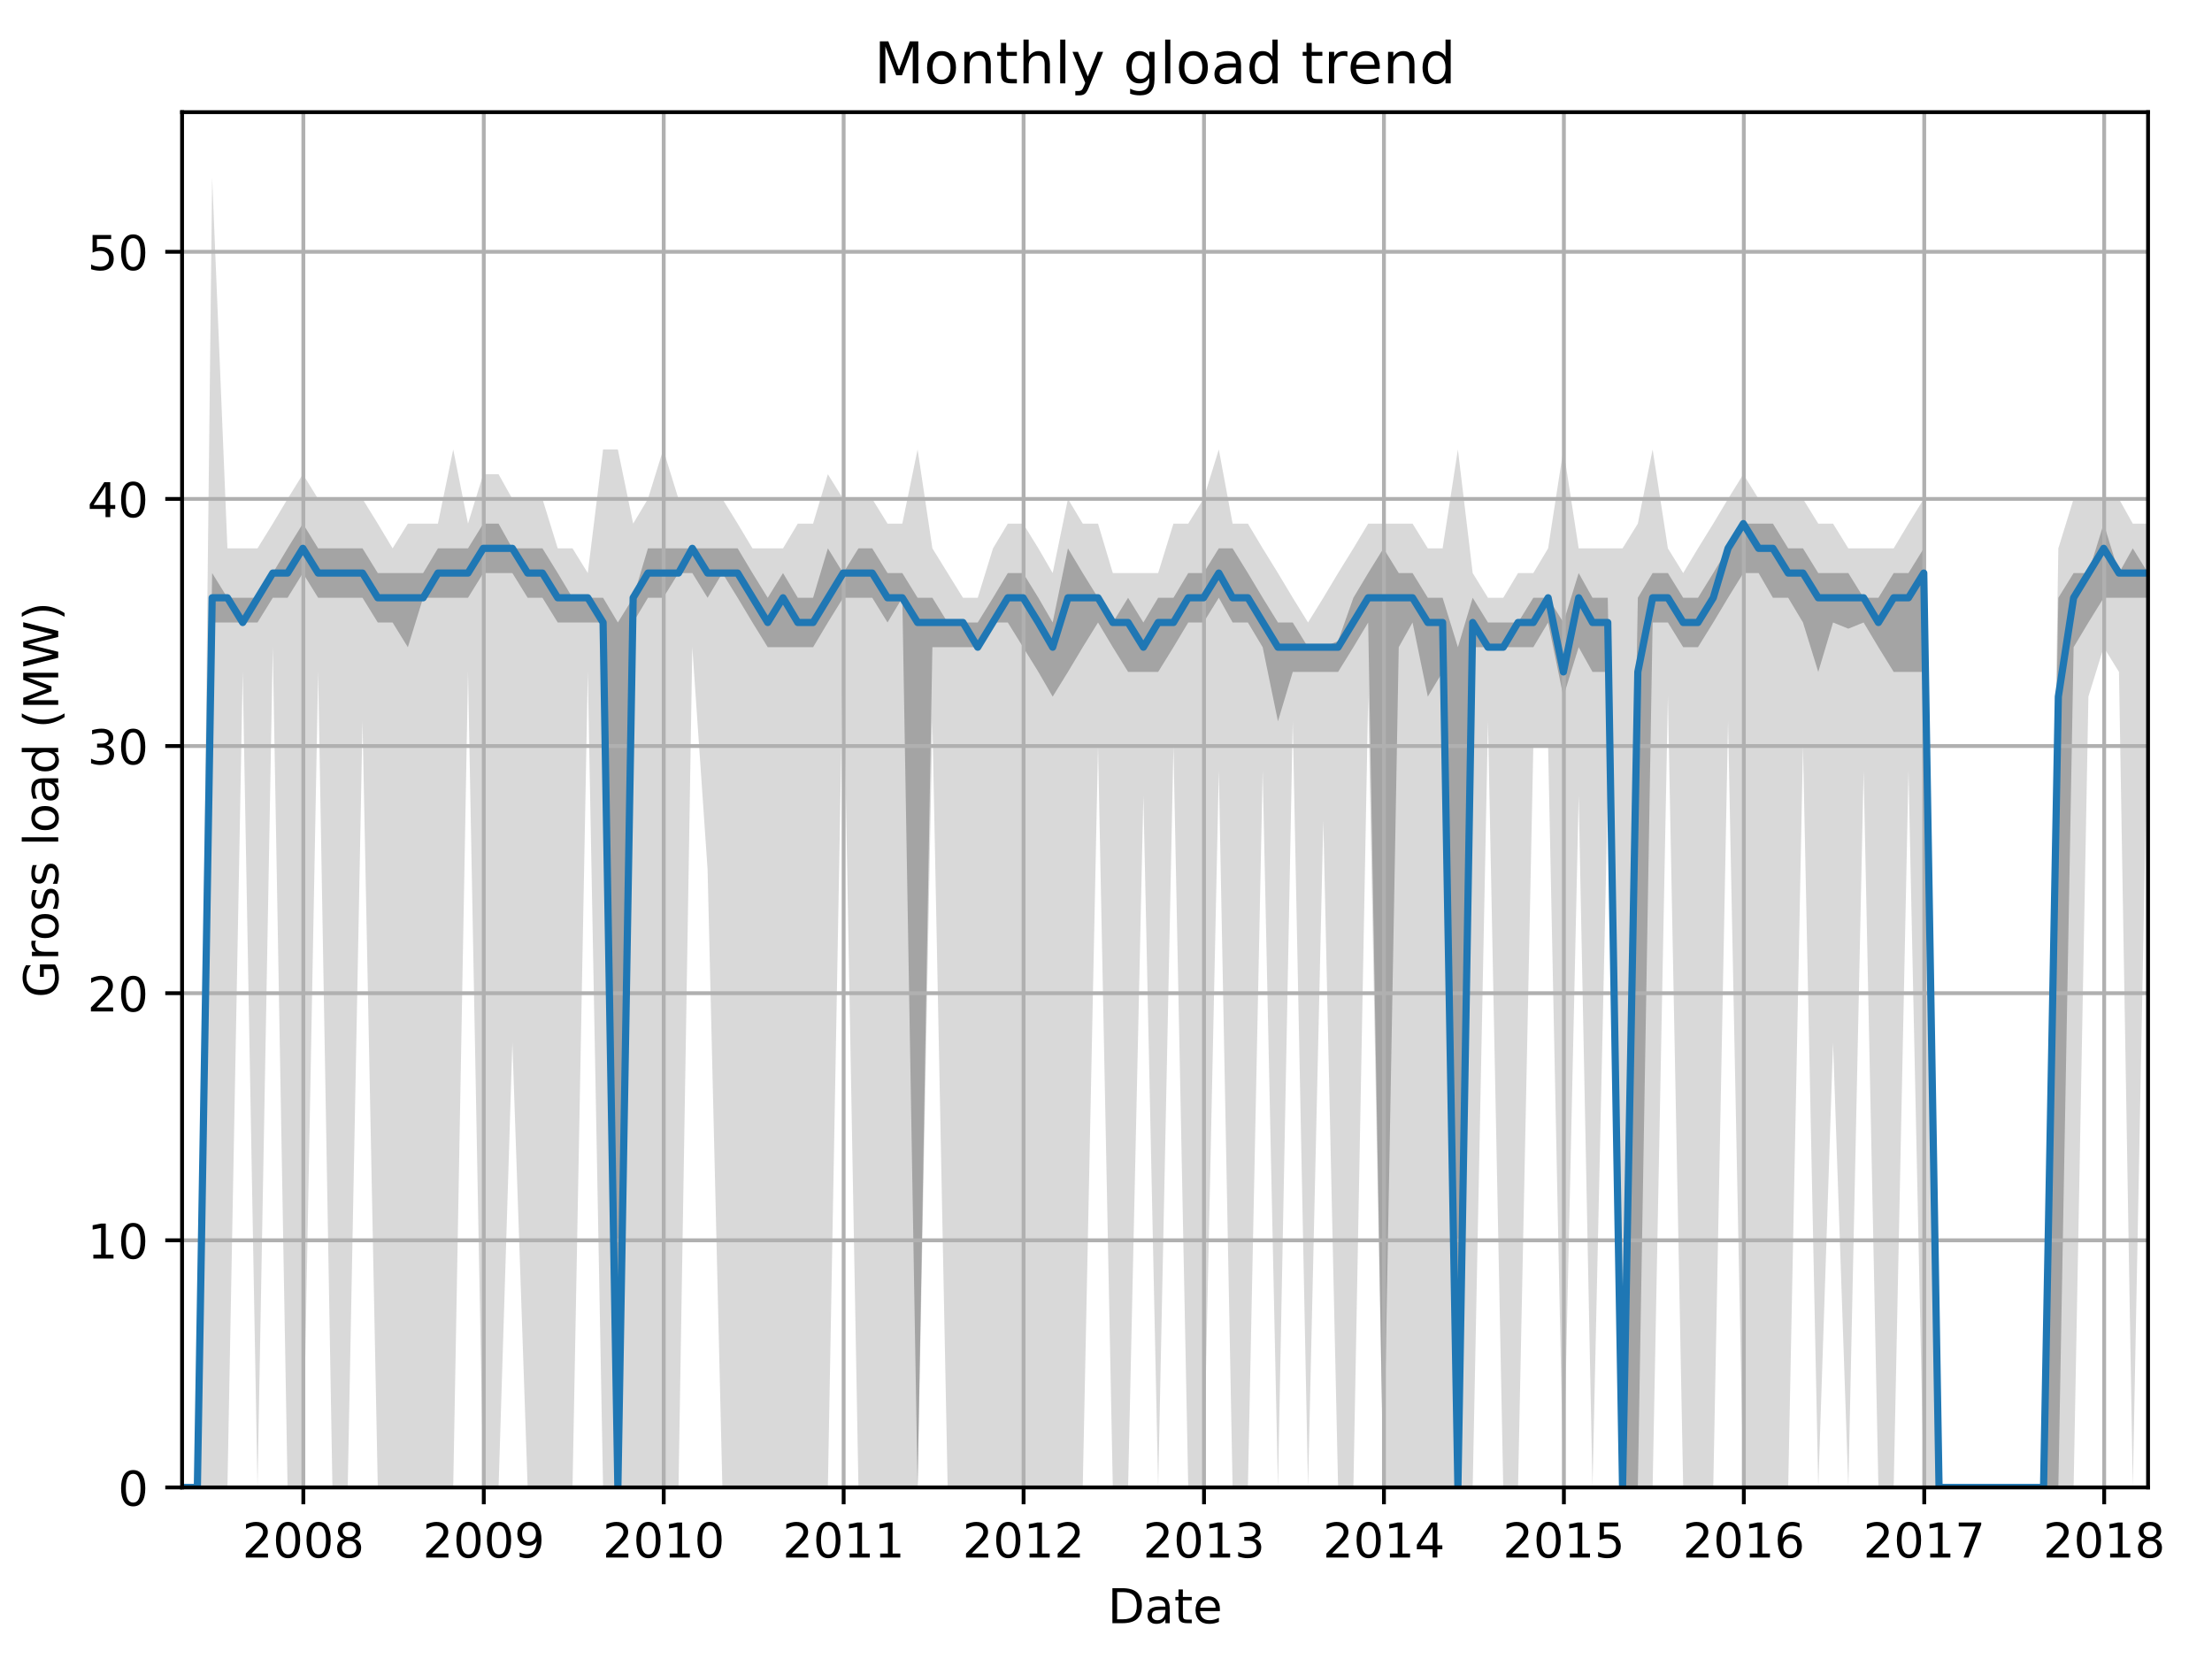 <?xml version="1.0" encoding="utf-8" standalone="no"?>
<!DOCTYPE svg PUBLIC "-//W3C//DTD SVG 1.1//EN"
  "http://www.w3.org/Graphics/SVG/1.1/DTD/svg11.dtd">
<!-- Created with matplotlib (http://matplotlib.org/) -->
<svg height="345.6pt" version="1.1" viewBox="0 0 460.8 345.6" width="460.8pt" xmlns="http://www.w3.org/2000/svg" xmlns:xlink="http://www.w3.org/1999/xlink">
 <defs>
  <style type="text/css">
*{stroke-linecap:butt;stroke-linejoin:round;}
  </style>
 </defs>
 <g id="figure_1">
  <g id="patch_1">
   <path d="M 0 345.6 
L 460.8 345.6 
L 460.8 0 
L 0 0 
z
" style="fill:none;"/>
  </g>
  <g id="axes_1">
   <g id="patch_2">
    <path d="M 37.93 309.863 
L 447.48 309.863 
L 447.48 23.365 
L 37.93 23.365 
z
" style="fill:none;"/>
   </g>
   <g id="PolyCollection_1">
    <path clip-path="url(#pb283e65c78)" d="M 37.93 309.863 
L 37.93 309.863 
L 41.114 309.863 
L 44.195 309.863 
L 47.378 309.863 
L 50.562 139.972 
L 53.643 309.863 
L 56.826 134.824 
L 59.907 309.863 
L 63.091 309.863 
L 66.274 139.972 
L 69.252 309.863 
L 72.436 309.863 
L 75.517 150.269 
L 78.7 309.863 
L 81.781 309.863 
L 84.965 309.863 
L 88.148 309.863 
L 91.229 309.863 
L 94.413 309.863 
L 97.494 139.972 
L 100.677 309.863 
L 103.861 309.863 
L 106.736 217.196 
L 109.92 309.863 
L 113.001 309.863 
L 116.184 309.863 
L 119.265 309.863 
L 122.449 139.972 
L 125.632 309.863 
L 128.713 309.863 
L 131.897 309.863 
L 134.978 309.863 
L 138.161 309.863 
L 141.345 309.863 
L 144.22 134.824 
L 147.404 181.158 
L 150.485 309.863 
L 153.668 309.863 
L 156.749 309.863 
L 159.933 309.863 
L 163.116 309.863 
L 166.197 309.863 
L 169.381 309.863 
L 172.461 309.863 
L 175.645 134.824 
L 178.829 309.863 
L 181.704 309.863 
L 184.888 309.863 
L 187.968 309.863 
L 191.152 309.863 
L 194.233 150.269 
L 197.416 309.863 
L 200.6 309.863 
L 203.681 309.863 
L 206.864 309.863 
L 209.945 309.863 
L 213.129 309.863 
L 216.312 309.863 
L 219.291 309.863 
L 222.474 309.863 
L 225.555 309.863 
L 228.739 155.417 
L 231.819 309.863 
L 235.003 309.863 
L 238.187 165.713 
L 241.267 309.863 
L 244.451 155.417 
L 247.532 309.863 
L 250.715 309.863 
L 253.899 160.565 
L 256.774 309.863 
L 259.958 309.863 
L 263.039 160.565 
L 266.222 309.863 
L 269.303 150.269 
L 272.487 309.863 
L 275.67 170.862 
L 278.751 309.863 
L 281.935 309.863 
L 285.016 145.12 
L 288.199 309.863 
L 291.383 309.863 
L 294.258 309.863 
L 297.442 309.863 
L 300.523 309.863 
L 303.706 309.863 
L 306.787 309.863 
L 309.971 150.269 
L 313.154 309.863 
L 316.235 309.863 
L 319.419 155.417 
L 322.5 155.417 
L 325.683 309.863 
L 328.867 165.713 
L 331.742 309.863 
L 334.926 165.713 
L 338.007 309.863 
L 341.19 309.863 
L 344.271 309.863 
L 347.455 145.12 
L 350.638 309.863 
L 353.719 309.863 
L 356.903 309.863 
L 359.983 150.269 
L 363.167 309.863 
L 366.351 309.863 
L 369.329 309.863 
L 372.512 309.863 
L 375.593 155.417 
L 378.777 309.863 
L 381.858 217.196 
L 385.041 309.863 
L 388.225 160.565 
L 391.306 309.863 
L 394.489 309.863 
L 397.57 160.565 
L 400.754 309.863 
L 403.937 309.863 
L 406.813 309.863 
L 409.996 309.863 
L 413.077 309.863 
L 416.261 309.863 
L 419.341 309.863 
L 422.525 309.863 
L 425.709 309.863 
L 428.789 309.863 
L 431.973 309.863 
L 435.054 145.12 
L 438.237 134.824 
L 441.421 139.972 
L 444.296 309.863 
L 447.48 145.12 
L 447.48 109.083 
L 447.48 109.083 
L 444.296 109.083 
L 441.421 103.935 
L 438.237 103.935 
L 435.054 103.935 
L 431.973 103.935 
L 428.789 114.231 
L 425.709 309.863 
L 422.525 309.863 
L 419.341 309.863 
L 416.261 309.863 
L 413.077 309.863 
L 409.996 309.863 
L 406.813 309.863 
L 403.937 309.863 
L 400.754 103.935 
L 397.57 109.083 
L 394.489 114.231 
L 391.306 114.231 
L 388.225 114.231 
L 385.041 114.231 
L 381.858 109.083 
L 378.777 109.083 
L 375.593 103.935 
L 372.512 103.935 
L 369.329 103.935 
L 366.351 103.935 
L 363.167 98.786 
L 359.983 103.935 
L 356.903 109.083 
L 353.719 114.231 
L 350.638 119.379 
L 347.455 114.231 
L 344.271 93.638 
L 341.19 109.083 
L 338.007 114.231 
L 334.926 114.231 
L 331.742 114.231 
L 328.867 114.231 
L 325.683 93.638 
L 322.5 114.231 
L 319.419 119.379 
L 316.235 119.379 
L 313.154 124.528 
L 309.971 124.528 
L 306.787 119.379 
L 303.706 93.638 
L 300.523 114.231 
L 297.442 114.231 
L 294.258 109.083 
L 291.383 109.083 
L 288.199 109.083 
L 285.016 109.083 
L 281.935 114.231 
L 278.751 119.379 
L 275.67 124.528 
L 272.487 129.676 
L 269.303 124.528 
L 266.222 119.379 
L 263.039 114.231 
L 259.958 109.083 
L 256.774 109.083 
L 253.899 93.638 
L 250.715 103.935 
L 247.532 109.083 
L 244.451 109.083 
L 241.267 119.379 
L 238.187 119.379 
L 235.003 119.379 
L 231.819 119.379 
L 228.739 109.083 
L 225.555 109.083 
L 222.474 103.935 
L 219.291 119.379 
L 216.312 114.231 
L 213.129 109.083 
L 209.945 109.083 
L 206.864 114.231 
L 203.681 124.528 
L 200.6 124.528 
L 197.416 119.379 
L 194.233 114.231 
L 191.152 93.638 
L 187.968 109.083 
L 184.888 109.083 
L 181.704 103.935 
L 178.829 103.935 
L 175.645 103.935 
L 172.461 98.786 
L 169.381 109.083 
L 166.197 109.083 
L 163.116 114.231 
L 159.933 114.231 
L 156.749 114.231 
L 153.668 109.083 
L 150.485 103.935 
L 147.404 103.935 
L 144.22 103.935 
L 141.345 103.935 
L 138.161 93.638 
L 134.978 103.935 
L 131.897 109.083 
L 128.713 93.638 
L 125.632 93.638 
L 122.449 119.379 
L 119.265 114.231 
L 116.184 114.231 
L 113.001 103.935 
L 109.92 103.935 
L 106.736 103.935 
L 103.861 98.786 
L 100.677 98.786 
L 97.494 109.083 
L 94.413 93.638 
L 91.229 109.083 
L 88.148 109.083 
L 84.965 109.083 
L 81.781 114.231 
L 78.7 109.083 
L 75.517 103.935 
L 72.436 103.935 
L 69.252 103.935 
L 66.274 103.935 
L 63.091 98.786 
L 59.907 103.935 
L 56.826 109.083 
L 53.643 114.231 
L 50.562 114.231 
L 47.378 114.231 
L 44.195 37.008 
L 41.114 309.863 
L 37.93 309.863 
z
" style="fill:#808080;fill-opacity:0.3;"/>
   </g>
   <g id="PolyCollection_2">
    <path clip-path="url(#pb283e65c78)" d="M 37.93 309.863 
L 37.93 309.863 
L 41.114 309.863 
L 44.195 129.676 
L 47.378 129.676 
L 50.562 129.676 
L 53.643 129.676 
L 56.826 124.528 
L 59.907 124.528 
L 63.091 119.379 
L 66.274 124.528 
L 69.252 124.528 
L 72.436 124.528 
L 75.517 124.528 
L 78.7 129.676 
L 81.781 129.676 
L 84.965 134.824 
L 88.148 124.528 
L 91.229 124.528 
L 94.413 124.528 
L 97.494 124.528 
L 100.677 119.379 
L 103.861 119.379 
L 106.736 119.379 
L 109.92 124.528 
L 113.001 124.528 
L 116.184 129.676 
L 119.265 129.676 
L 122.449 129.676 
L 125.632 129.676 
L 128.713 309.863 
L 131.897 129.676 
L 134.978 124.528 
L 138.161 124.528 
L 141.345 119.379 
L 144.22 119.379 
L 147.404 124.528 
L 150.485 119.379 
L 153.668 124.528 
L 156.749 129.676 
L 159.933 134.824 
L 163.116 134.824 
L 166.197 134.824 
L 169.381 134.824 
L 172.461 129.676 
L 175.645 124.528 
L 178.829 124.528 
L 181.704 124.528 
L 184.888 129.676 
L 187.968 124.528 
L 191.152 309.863 
L 194.233 134.824 
L 197.416 134.824 
L 200.6 134.824 
L 203.681 134.824 
L 206.864 129.676 
L 209.945 129.676 
L 213.129 134.824 
L 216.312 139.972 
L 219.291 145.12 
L 222.474 139.972 
L 225.555 134.824 
L 228.739 129.676 
L 231.819 134.824 
L 235.003 139.972 
L 238.187 139.972 
L 241.267 139.972 
L 244.451 134.824 
L 247.532 129.676 
L 250.715 129.676 
L 253.899 124.528 
L 256.774 129.676 
L 259.958 129.676 
L 263.039 134.824 
L 266.222 150.269 
L 269.303 139.972 
L 272.487 139.972 
L 275.67 139.972 
L 278.751 139.972 
L 281.935 134.824 
L 285.016 129.676 
L 288.199 309.863 
L 291.383 134.824 
L 294.258 129.676 
L 297.442 145.12 
L 300.523 139.972 
L 303.706 309.863 
L 306.787 134.824 
L 309.971 134.824 
L 313.154 134.824 
L 316.235 134.824 
L 319.419 134.824 
L 322.5 129.676 
L 325.683 145.12 
L 328.867 134.824 
L 331.742 139.972 
L 334.926 139.972 
L 338.007 309.863 
L 341.19 309.863 
L 344.271 129.676 
L 347.455 129.676 
L 350.638 134.824 
L 353.719 134.824 
L 356.903 129.676 
L 359.983 124.528 
L 363.167 119.379 
L 366.351 119.379 
L 369.329 124.528 
L 372.512 124.528 
L 375.593 129.676 
L 378.777 139.972 
L 381.858 129.676 
L 385.041 130.963 
L 388.225 129.676 
L 391.306 134.824 
L 394.489 139.972 
L 397.57 139.972 
L 400.754 139.972 
L 403.937 309.863 
L 406.813 309.863 
L 409.996 309.863 
L 413.077 309.863 
L 416.261 309.863 
L 419.341 309.863 
L 422.525 309.863 
L 425.709 309.863 
L 428.789 309.863 
L 431.973 134.824 
L 435.054 129.676 
L 438.237 124.528 
L 441.421 124.528 
L 444.296 124.528 
L 447.48 124.528 
L 447.48 119.379 
L 447.48 119.379 
L 444.296 114.231 
L 441.421 119.379 
L 438.237 109.083 
L 435.054 119.379 
L 431.973 119.379 
L 428.789 124.528 
L 425.709 309.863 
L 422.525 309.863 
L 419.341 309.863 
L 416.261 309.863 
L 413.077 309.863 
L 409.996 309.863 
L 406.813 309.863 
L 403.937 309.863 
L 400.754 114.231 
L 397.57 119.379 
L 394.489 119.379 
L 391.306 124.528 
L 388.225 124.528 
L 385.041 119.379 
L 381.858 119.379 
L 378.777 119.379 
L 375.593 114.231 
L 372.512 114.231 
L 369.329 109.083 
L 366.351 109.083 
L 363.167 109.083 
L 359.983 114.231 
L 356.903 119.379 
L 353.719 124.528 
L 350.638 124.528 
L 347.455 119.379 
L 344.271 119.379 
L 341.19 124.528 
L 338.007 309.863 
L 334.926 124.528 
L 331.742 124.528 
L 328.867 119.379 
L 325.683 129.676 
L 322.5 124.528 
L 319.419 124.528 
L 316.235 129.676 
L 313.154 129.676 
L 309.971 129.676 
L 306.787 124.528 
L 303.706 134.824 
L 300.523 124.528 
L 297.442 124.528 
L 294.258 119.379 
L 291.383 119.379 
L 288.199 114.231 
L 285.016 119.379 
L 281.935 124.528 
L 278.751 133.537 
L 275.67 134.824 
L 272.487 134.824 
L 269.303 129.676 
L 266.222 129.676 
L 263.039 124.528 
L 259.958 119.379 
L 256.774 114.231 
L 253.899 114.231 
L 250.715 119.379 
L 247.532 119.379 
L 244.451 124.528 
L 241.267 124.528 
L 238.187 129.676 
L 235.003 124.528 
L 231.819 129.676 
L 228.739 124.528 
L 225.555 119.379 
L 222.474 114.231 
L 219.291 129.676 
L 216.312 124.528 
L 213.129 119.379 
L 209.945 119.379 
L 206.864 124.528 
L 203.681 129.676 
L 200.6 129.676 
L 197.416 129.676 
L 194.233 124.528 
L 191.152 124.528 
L 187.968 119.379 
L 184.888 119.379 
L 181.704 114.231 
L 178.829 114.231 
L 175.645 119.379 
L 172.461 114.231 
L 169.381 124.528 
L 166.197 124.528 
L 163.116 119.379 
L 159.933 124.528 
L 156.749 119.379 
L 153.668 114.231 
L 150.485 114.231 
L 147.404 114.231 
L 144.22 114.231 
L 141.345 114.231 
L 138.161 114.231 
L 134.978 114.231 
L 131.897 124.528 
L 128.713 129.676 
L 125.632 124.528 
L 122.449 124.528 
L 119.265 124.528 
L 116.184 119.379 
L 113.001 114.231 
L 109.92 114.231 
L 106.736 114.231 
L 103.861 109.083 
L 100.677 109.083 
L 97.494 114.231 
L 94.413 114.231 
L 91.229 114.231 
L 88.148 119.379 
L 84.965 119.379 
L 81.781 119.379 
L 78.7 119.379 
L 75.517 114.231 
L 72.436 114.231 
L 69.252 114.231 
L 66.274 114.231 
L 63.091 109.083 
L 59.907 114.231 
L 56.826 119.379 
L 53.643 124.528 
L 50.562 124.528 
L 47.378 124.528 
L 44.195 119.379 
L 41.114 309.863 
L 37.93 309.863 
z
" style="fill:#808080;fill-opacity:0.6;"/>
   </g>
   <g id="matplotlib.axis_1">
    <g id="xtick_1">
     <g id="line2d_1">
      <path clip-path="url(#pb283e65c78)" d="M 63.193 309.863 
L 63.193 23.365 
" style="fill:none;stroke:#b0b0b0;stroke-linecap:square;stroke-width:0.8;"/>
     </g>
     <g id="line2d_2">
      <defs>
       <path d="M 0 0 
L 0 3.5 
" id="macc415ca5b" style="stroke:#000000;stroke-width:0.8;"/>
      </defs>
      <g>
       <use style="stroke:#000000;stroke-width:0.8;" x="63.193" xlink:href="#macc415ca5b" y="309.863"/>
      </g>
     </g>
     <g id="text_1">
      <!-- 2008 -->
      <defs>
       <path d="M 19.188 8.297 
L 53.609 8.297 
L 53.609 0 
L 7.328 0 
L 7.328 8.297 
Q 12.938 14.109 22.625 23.891 
Q 32.328 33.688 34.812 36.531 
Q 39.547 41.844 41.422 45.531 
Q 43.312 49.219 43.312 52.781 
Q 43.312 58.594 39.234 62.25 
Q 35.156 65.922 28.609 65.922 
Q 23.969 65.922 18.812 64.312 
Q 13.672 62.703 7.812 59.422 
L 7.812 69.391 
Q 13.766 71.781 18.938 73 
Q 24.125 74.219 28.422 74.219 
Q 39.75 74.219 46.484 68.547 
Q 53.219 62.891 53.219 53.422 
Q 53.219 48.922 51.531 44.891 
Q 49.859 40.875 45.406 35.406 
Q 44.188 33.984 37.641 27.219 
Q 31.109 20.453 19.188 8.297 
z
" id="DejaVuSans-32"/>
       <path d="M 31.781 66.406 
Q 24.172 66.406 20.328 58.906 
Q 16.5 51.422 16.5 36.375 
Q 16.5 21.391 20.328 13.891 
Q 24.172 6.391 31.781 6.391 
Q 39.453 6.391 43.281 13.891 
Q 47.125 21.391 47.125 36.375 
Q 47.125 51.422 43.281 58.906 
Q 39.453 66.406 31.781 66.406 
z
M 31.781 74.219 
Q 44.047 74.219 50.516 64.516 
Q 56.984 54.828 56.984 36.375 
Q 56.984 17.969 50.516 8.266 
Q 44.047 -1.422 31.781 -1.422 
Q 19.531 -1.422 13.062 8.266 
Q 6.594 17.969 6.594 36.375 
Q 6.594 54.828 13.062 64.516 
Q 19.531 74.219 31.781 74.219 
z
" id="DejaVuSans-30"/>
       <path d="M 31.781 34.625 
Q 24.75 34.625 20.719 30.859 
Q 16.703 27.094 16.703 20.516 
Q 16.703 13.922 20.719 10.156 
Q 24.75 6.391 31.781 6.391 
Q 38.812 6.391 42.859 10.172 
Q 46.922 13.969 46.922 20.516 
Q 46.922 27.094 42.891 30.859 
Q 38.875 34.625 31.781 34.625 
z
M 21.922 38.812 
Q 15.578 40.375 12.031 44.719 
Q 8.5 49.078 8.5 55.328 
Q 8.5 64.062 14.719 69.141 
Q 20.953 74.219 31.781 74.219 
Q 42.672 74.219 48.875 69.141 
Q 55.078 64.062 55.078 55.328 
Q 55.078 49.078 51.531 44.719 
Q 48 40.375 41.703 38.812 
Q 48.828 37.156 52.797 32.312 
Q 56.781 27.484 56.781 20.516 
Q 56.781 9.906 50.312 4.234 
Q 43.844 -1.422 31.781 -1.422 
Q 19.734 -1.422 13.25 4.234 
Q 6.781 9.906 6.781 20.516 
Q 6.781 27.484 10.781 32.312 
Q 14.797 37.156 21.922 38.812 
z
M 18.312 54.391 
Q 18.312 48.734 21.844 45.562 
Q 25.391 42.391 31.781 42.391 
Q 38.141 42.391 41.719 45.562 
Q 45.312 48.734 45.312 54.391 
Q 45.312 60.062 41.719 63.234 
Q 38.141 66.406 31.781 66.406 
Q 25.391 66.406 21.844 63.234 
Q 18.312 60.062 18.312 54.391 
z
" id="DejaVuSans-38"/>
      </defs>
      <g transform="translate(50.468 324.462)scale(0.1 -0.1)">
       <use xlink:href="#DejaVuSans-32"/>
       <use x="63.623" xlink:href="#DejaVuSans-30"/>
       <use x="127.246" xlink:href="#DejaVuSans-30"/>
       <use x="190.869" xlink:href="#DejaVuSans-38"/>
      </g>
     </g>
    </g>
    <g id="xtick_2">
     <g id="line2d_3">
      <path clip-path="url(#pb283e65c78)" d="M 100.78 309.863 
L 100.78 23.365 
" style="fill:none;stroke:#b0b0b0;stroke-linecap:square;stroke-width:0.8;"/>
     </g>
     <g id="line2d_4">
      <g>
       <use style="stroke:#000000;stroke-width:0.8;" x="100.78" xlink:href="#macc415ca5b" y="309.863"/>
      </g>
     </g>
     <g id="text_2">
      <!-- 2009 -->
      <defs>
       <path d="M 10.984 1.516 
L 10.984 10.5 
Q 14.703 8.734 18.5 7.812 
Q 22.312 6.891 25.984 6.891 
Q 35.75 6.891 40.891 13.453 
Q 46.047 20.016 46.781 33.406 
Q 43.953 29.203 39.594 26.953 
Q 35.25 24.703 29.984 24.703 
Q 19.047 24.703 12.672 31.312 
Q 6.297 37.938 6.297 49.422 
Q 6.297 60.641 12.938 67.422 
Q 19.578 74.219 30.609 74.219 
Q 43.266 74.219 49.922 64.516 
Q 56.594 54.828 56.594 36.375 
Q 56.594 19.141 48.406 8.859 
Q 40.234 -1.422 26.422 -1.422 
Q 22.703 -1.422 18.891 -0.688 
Q 15.094 0.047 10.984 1.516 
z
M 30.609 32.422 
Q 37.25 32.422 41.125 36.953 
Q 45.016 41.5 45.016 49.422 
Q 45.016 57.281 41.125 61.844 
Q 37.25 66.406 30.609 66.406 
Q 23.969 66.406 20.094 61.844 
Q 16.219 57.281 16.219 49.422 
Q 16.219 41.5 20.094 36.953 
Q 23.969 32.422 30.609 32.422 
z
" id="DejaVuSans-39"/>
      </defs>
      <g transform="translate(88.055 324.462)scale(0.1 -0.1)">
       <use xlink:href="#DejaVuSans-32"/>
       <use x="63.623" xlink:href="#DejaVuSans-30"/>
       <use x="127.246" xlink:href="#DejaVuSans-30"/>
       <use x="190.869" xlink:href="#DejaVuSans-39"/>
      </g>
     </g>
    </g>
    <g id="xtick_3">
     <g id="line2d_5">
      <path clip-path="url(#pb283e65c78)" d="M 138.264 309.863 
L 138.264 23.365 
" style="fill:none;stroke:#b0b0b0;stroke-linecap:square;stroke-width:0.8;"/>
     </g>
     <g id="line2d_6">
      <g>
       <use style="stroke:#000000;stroke-width:0.8;" x="138.264" xlink:href="#macc415ca5b" y="309.863"/>
      </g>
     </g>
     <g id="text_3">
      <!-- 2010 -->
      <defs>
       <path d="M 12.406 8.297 
L 28.516 8.297 
L 28.516 63.922 
L 10.984 60.406 
L 10.984 69.391 
L 28.422 72.906 
L 38.281 72.906 
L 38.281 8.297 
L 54.391 8.297 
L 54.391 0 
L 12.406 0 
z
" id="DejaVuSans-31"/>
      </defs>
      <g transform="translate(125.539 324.462)scale(0.1 -0.1)">
       <use xlink:href="#DejaVuSans-32"/>
       <use x="63.623" xlink:href="#DejaVuSans-30"/>
       <use x="127.246" xlink:href="#DejaVuSans-31"/>
       <use x="190.869" xlink:href="#DejaVuSans-30"/>
      </g>
     </g>
    </g>
    <g id="xtick_4">
     <g id="line2d_7">
      <path clip-path="url(#pb283e65c78)" d="M 175.748 309.863 
L 175.748 23.365 
" style="fill:none;stroke:#b0b0b0;stroke-linecap:square;stroke-width:0.8;"/>
     </g>
     <g id="line2d_8">
      <g>
       <use style="stroke:#000000;stroke-width:0.8;" x="175.748" xlink:href="#macc415ca5b" y="309.863"/>
      </g>
     </g>
     <g id="text_4">
      <!-- 2011 -->
      <g transform="translate(163.023 324.462)scale(0.1 -0.1)">
       <use xlink:href="#DejaVuSans-32"/>
       <use x="63.623" xlink:href="#DejaVuSans-30"/>
       <use x="127.246" xlink:href="#DejaVuSans-31"/>
       <use x="190.869" xlink:href="#DejaVuSans-31"/>
      </g>
     </g>
    </g>
    <g id="xtick_5">
     <g id="line2d_9">
      <path clip-path="url(#pb283e65c78)" d="M 213.232 309.863 
L 213.232 23.365 
" style="fill:none;stroke:#b0b0b0;stroke-linecap:square;stroke-width:0.8;"/>
     </g>
     <g id="line2d_10">
      <g>
       <use style="stroke:#000000;stroke-width:0.8;" x="213.232" xlink:href="#macc415ca5b" y="309.863"/>
      </g>
     </g>
     <g id="text_5">
      <!-- 2012 -->
      <g transform="translate(200.507 324.462)scale(0.1 -0.1)">
       <use xlink:href="#DejaVuSans-32"/>
       <use x="63.623" xlink:href="#DejaVuSans-30"/>
       <use x="127.246" xlink:href="#DejaVuSans-31"/>
       <use x="190.869" xlink:href="#DejaVuSans-32"/>
      </g>
     </g>
    </g>
    <g id="xtick_6">
     <g id="line2d_11">
      <path clip-path="url(#pb283e65c78)" d="M 250.818 309.863 
L 250.818 23.365 
" style="fill:none;stroke:#b0b0b0;stroke-linecap:square;stroke-width:0.8;"/>
     </g>
     <g id="line2d_12">
      <g>
       <use style="stroke:#000000;stroke-width:0.8;" x="250.818" xlink:href="#macc415ca5b" y="309.863"/>
      </g>
     </g>
     <g id="text_6">
      <!-- 2013 -->
      <defs>
       <path d="M 40.578 39.312 
Q 47.656 37.797 51.625 33 
Q 55.609 28.219 55.609 21.188 
Q 55.609 10.406 48.188 4.484 
Q 40.766 -1.422 27.094 -1.422 
Q 22.516 -1.422 17.656 -0.516 
Q 12.797 0.391 7.625 2.203 
L 7.625 11.719 
Q 11.719 9.328 16.594 8.109 
Q 21.484 6.891 26.812 6.891 
Q 36.078 6.891 40.938 10.547 
Q 45.797 14.203 45.797 21.188 
Q 45.797 27.641 41.281 31.266 
Q 36.766 34.906 28.719 34.906 
L 20.219 34.906 
L 20.219 43.016 
L 29.109 43.016 
Q 36.375 43.016 40.234 45.922 
Q 44.094 48.828 44.094 54.297 
Q 44.094 59.906 40.109 62.906 
Q 36.141 65.922 28.719 65.922 
Q 24.656 65.922 20.016 65.031 
Q 15.375 64.156 9.812 62.312 
L 9.812 71.094 
Q 15.438 72.656 20.344 73.438 
Q 25.25 74.219 29.594 74.219 
Q 40.828 74.219 47.359 69.109 
Q 53.906 64.016 53.906 55.328 
Q 53.906 49.266 50.438 45.094 
Q 46.969 40.922 40.578 39.312 
z
" id="DejaVuSans-33"/>
      </defs>
      <g transform="translate(238.093 324.462)scale(0.1 -0.1)">
       <use xlink:href="#DejaVuSans-32"/>
       <use x="63.623" xlink:href="#DejaVuSans-30"/>
       <use x="127.246" xlink:href="#DejaVuSans-31"/>
       <use x="190.869" xlink:href="#DejaVuSans-33"/>
      </g>
     </g>
    </g>
    <g id="xtick_7">
     <g id="line2d_13">
      <path clip-path="url(#pb283e65c78)" d="M 288.302 309.863 
L 288.302 23.365 
" style="fill:none;stroke:#b0b0b0;stroke-linecap:square;stroke-width:0.8;"/>
     </g>
     <g id="line2d_14">
      <g>
       <use style="stroke:#000000;stroke-width:0.8;" x="288.302" xlink:href="#macc415ca5b" y="309.863"/>
      </g>
     </g>
     <g id="text_7">
      <!-- 2014 -->
      <defs>
       <path d="M 37.797 64.312 
L 12.891 25.391 
L 37.797 25.391 
z
M 35.203 72.906 
L 47.609 72.906 
L 47.609 25.391 
L 58.016 25.391 
L 58.016 17.188 
L 47.609 17.188 
L 47.609 0 
L 37.797 0 
L 37.797 17.188 
L 4.891 17.188 
L 4.891 26.703 
z
" id="DejaVuSans-34"/>
      </defs>
      <g transform="translate(275.577 324.462)scale(0.1 -0.1)">
       <use xlink:href="#DejaVuSans-32"/>
       <use x="63.623" xlink:href="#DejaVuSans-30"/>
       <use x="127.246" xlink:href="#DejaVuSans-31"/>
       <use x="190.869" xlink:href="#DejaVuSans-34"/>
      </g>
     </g>
    </g>
    <g id="xtick_8">
     <g id="line2d_15">
      <path clip-path="url(#pb283e65c78)" d="M 325.786 309.863 
L 325.786 23.365 
" style="fill:none;stroke:#b0b0b0;stroke-linecap:square;stroke-width:0.8;"/>
     </g>
     <g id="line2d_16">
      <g>
       <use style="stroke:#000000;stroke-width:0.8;" x="325.786" xlink:href="#macc415ca5b" y="309.863"/>
      </g>
     </g>
     <g id="text_8">
      <!-- 2015 -->
      <defs>
       <path d="M 10.797 72.906 
L 49.516 72.906 
L 49.516 64.594 
L 19.828 64.594 
L 19.828 46.734 
Q 21.969 47.469 24.109 47.828 
Q 26.266 48.188 28.422 48.188 
Q 40.625 48.188 47.75 41.5 
Q 54.891 34.812 54.891 23.391 
Q 54.891 11.625 47.562 5.094 
Q 40.234 -1.422 26.906 -1.422 
Q 22.312 -1.422 17.547 -0.641 
Q 12.797 0.141 7.719 1.703 
L 7.719 11.625 
Q 12.109 9.234 16.797 8.062 
Q 21.484 6.891 26.703 6.891 
Q 35.156 6.891 40.078 11.328 
Q 45.016 15.766 45.016 23.391 
Q 45.016 31 40.078 35.438 
Q 35.156 39.891 26.703 39.891 
Q 22.75 39.891 18.812 39.016 
Q 14.891 38.141 10.797 36.281 
z
" id="DejaVuSans-35"/>
      </defs>
      <g transform="translate(313.061 324.462)scale(0.1 -0.1)">
       <use xlink:href="#DejaVuSans-32"/>
       <use x="63.623" xlink:href="#DejaVuSans-30"/>
       <use x="127.246" xlink:href="#DejaVuSans-31"/>
       <use x="190.869" xlink:href="#DejaVuSans-35"/>
      </g>
     </g>
    </g>
    <g id="xtick_9">
     <g id="line2d_17">
      <path clip-path="url(#pb283e65c78)" d="M 363.27 309.863 
L 363.27 23.365 
" style="fill:none;stroke:#b0b0b0;stroke-linecap:square;stroke-width:0.8;"/>
     </g>
     <g id="line2d_18">
      <g>
       <use style="stroke:#000000;stroke-width:0.8;" x="363.27" xlink:href="#macc415ca5b" y="309.863"/>
      </g>
     </g>
     <g id="text_9">
      <!-- 2016 -->
      <defs>
       <path d="M 33.016 40.375 
Q 26.375 40.375 22.484 35.828 
Q 18.609 31.297 18.609 23.391 
Q 18.609 15.531 22.484 10.953 
Q 26.375 6.391 33.016 6.391 
Q 39.656 6.391 43.531 10.953 
Q 47.406 15.531 47.406 23.391 
Q 47.406 31.297 43.531 35.828 
Q 39.656 40.375 33.016 40.375 
z
M 52.594 71.297 
L 52.594 62.312 
Q 48.875 64.062 45.094 64.984 
Q 41.312 65.922 37.594 65.922 
Q 27.828 65.922 22.672 59.328 
Q 17.531 52.734 16.797 39.406 
Q 19.672 43.656 24.016 45.922 
Q 28.375 48.188 33.594 48.188 
Q 44.578 48.188 50.953 41.516 
Q 57.328 34.859 57.328 23.391 
Q 57.328 12.156 50.688 5.359 
Q 44.047 -1.422 33.016 -1.422 
Q 20.359 -1.422 13.672 8.266 
Q 6.984 17.969 6.984 36.375 
Q 6.984 53.656 15.188 63.938 
Q 23.391 74.219 37.203 74.219 
Q 40.922 74.219 44.703 73.484 
Q 48.484 72.75 52.594 71.297 
z
" id="DejaVuSans-36"/>
      </defs>
      <g transform="translate(350.545 324.462)scale(0.1 -0.1)">
       <use xlink:href="#DejaVuSans-32"/>
       <use x="63.623" xlink:href="#DejaVuSans-30"/>
       <use x="127.246" xlink:href="#DejaVuSans-31"/>
       <use x="190.869" xlink:href="#DejaVuSans-36"/>
      </g>
     </g>
    </g>
    <g id="xtick_10">
     <g id="line2d_19">
      <path clip-path="url(#pb283e65c78)" d="M 400.856 309.863 
L 400.856 23.365 
" style="fill:none;stroke:#b0b0b0;stroke-linecap:square;stroke-width:0.8;"/>
     </g>
     <g id="line2d_20">
      <g>
       <use style="stroke:#000000;stroke-width:0.8;" x="400.856" xlink:href="#macc415ca5b" y="309.863"/>
      </g>
     </g>
     <g id="text_10">
      <!-- 2017 -->
      <defs>
       <path d="M 8.203 72.906 
L 55.078 72.906 
L 55.078 68.703 
L 28.609 0 
L 18.312 0 
L 43.219 64.594 
L 8.203 64.594 
z
" id="DejaVuSans-37"/>
      </defs>
      <g transform="translate(388.131 324.462)scale(0.1 -0.1)">
       <use xlink:href="#DejaVuSans-32"/>
       <use x="63.623" xlink:href="#DejaVuSans-30"/>
       <use x="127.246" xlink:href="#DejaVuSans-31"/>
       <use x="190.869" xlink:href="#DejaVuSans-37"/>
      </g>
     </g>
    </g>
    <g id="xtick_11">
     <g id="line2d_21">
      <path clip-path="url(#pb283e65c78)" d="M 438.34 309.863 
L 438.34 23.365 
" style="fill:none;stroke:#b0b0b0;stroke-linecap:square;stroke-width:0.8;"/>
     </g>
     <g id="line2d_22">
      <g>
       <use style="stroke:#000000;stroke-width:0.8;" x="438.34" xlink:href="#macc415ca5b" y="309.863"/>
      </g>
     </g>
     <g id="text_11">
      <!-- 2018 -->
      <g transform="translate(425.615 324.462)scale(0.1 -0.1)">
       <use xlink:href="#DejaVuSans-32"/>
       <use x="63.623" xlink:href="#DejaVuSans-30"/>
       <use x="127.246" xlink:href="#DejaVuSans-31"/>
       <use x="190.869" xlink:href="#DejaVuSans-38"/>
      </g>
     </g>
    </g>
    <g id="text_12">
     <!-- Date -->
     <defs>
      <path d="M 19.672 64.797 
L 19.672 8.109 
L 31.594 8.109 
Q 46.688 8.109 53.688 14.938 
Q 60.688 21.781 60.688 36.531 
Q 60.688 51.172 53.688 57.984 
Q 46.688 64.797 31.594 64.797 
z
M 9.812 72.906 
L 30.078 72.906 
Q 51.266 72.906 61.172 64.094 
Q 71.094 55.281 71.094 36.531 
Q 71.094 17.672 61.125 8.828 
Q 51.172 0 30.078 0 
L 9.812 0 
z
" id="DejaVuSans-44"/>
      <path d="M 34.281 27.484 
Q 23.391 27.484 19.188 25 
Q 14.984 22.516 14.984 16.5 
Q 14.984 11.719 18.141 8.906 
Q 21.297 6.109 26.703 6.109 
Q 34.188 6.109 38.703 11.406 
Q 43.219 16.703 43.219 25.484 
L 43.219 27.484 
z
M 52.203 31.203 
L 52.203 0 
L 43.219 0 
L 43.219 8.297 
Q 40.141 3.328 35.547 0.953 
Q 30.953 -1.422 24.312 -1.422 
Q 15.922 -1.422 10.953 3.297 
Q 6 8.016 6 15.922 
Q 6 25.141 12.172 29.828 
Q 18.359 34.516 30.609 34.516 
L 43.219 34.516 
L 43.219 35.406 
Q 43.219 41.609 39.141 45 
Q 35.062 48.391 27.688 48.391 
Q 23 48.391 18.547 47.266 
Q 14.109 46.141 10.016 43.891 
L 10.016 52.203 
Q 14.938 54.109 19.578 55.047 
Q 24.219 56 28.609 56 
Q 40.484 56 46.344 49.844 
Q 52.203 43.703 52.203 31.203 
z
" id="DejaVuSans-61"/>
      <path d="M 18.312 70.219 
L 18.312 54.688 
L 36.812 54.688 
L 36.812 47.703 
L 18.312 47.703 
L 18.312 18.016 
Q 18.312 11.328 20.141 9.422 
Q 21.969 7.516 27.594 7.516 
L 36.812 7.516 
L 36.812 0 
L 27.594 0 
Q 17.188 0 13.234 3.875 
Q 9.281 7.766 9.281 18.016 
L 9.281 47.703 
L 2.688 47.703 
L 2.688 54.688 
L 9.281 54.688 
L 9.281 70.219 
z
" id="DejaVuSans-74"/>
      <path d="M 56.203 29.594 
L 56.203 25.203 
L 14.891 25.203 
Q 15.484 15.922 20.484 11.062 
Q 25.484 6.203 34.422 6.203 
Q 39.594 6.203 44.453 7.469 
Q 49.312 8.734 54.109 11.281 
L 54.109 2.781 
Q 49.266 0.734 44.188 -0.344 
Q 39.109 -1.422 33.891 -1.422 
Q 20.797 -1.422 13.156 6.188 
Q 5.516 13.812 5.516 26.812 
Q 5.516 40.234 12.766 48.109 
Q 20.016 56 32.328 56 
Q 43.359 56 49.781 48.891 
Q 56.203 41.797 56.203 29.594 
z
M 47.219 32.234 
Q 47.125 39.594 43.094 43.984 
Q 39.062 48.391 32.422 48.391 
Q 24.906 48.391 20.391 44.141 
Q 15.875 39.891 15.188 32.172 
z
" id="DejaVuSans-65"/>
     </defs>
     <g transform="translate(230.754 338.14)scale(0.1 -0.1)">
      <use xlink:href="#DejaVuSans-44"/>
      <use x="77.002" xlink:href="#DejaVuSans-61"/>
      <use x="138.281" xlink:href="#DejaVuSans-74"/>
      <use x="177.49" xlink:href="#DejaVuSans-65"/>
     </g>
    </g>
   </g>
   <g id="matplotlib.axis_2">
    <g id="ytick_1">
     <g id="line2d_23">
      <path clip-path="url(#pb283e65c78)" d="M 37.93 309.863 
L 447.48 309.863 
" style="fill:none;stroke:#b0b0b0;stroke-linecap:square;stroke-width:0.8;"/>
     </g>
     <g id="line2d_24">
      <defs>
       <path d="M 0 0 
L -3.5 0 
" id="m38341e559a" style="stroke:#000000;stroke-width:0.8;"/>
      </defs>
      <g>
       <use style="stroke:#000000;stroke-width:0.8;" x="37.93" xlink:href="#m38341e559a" y="309.863"/>
      </g>
     </g>
     <g id="text_13">
      <!-- 0 -->
      <g transform="translate(24.568 313.663)scale(0.1 -0.1)">
       <use xlink:href="#DejaVuSans-30"/>
      </g>
     </g>
    </g>
    <g id="ytick_2">
     <g id="line2d_25">
      <path clip-path="url(#pb283e65c78)" d="M 37.93 258.381 
L 447.48 258.381 
" style="fill:none;stroke:#b0b0b0;stroke-linecap:square;stroke-width:0.8;"/>
     </g>
     <g id="line2d_26">
      <g>
       <use style="stroke:#000000;stroke-width:0.8;" x="37.93" xlink:href="#m38341e559a" y="258.381"/>
      </g>
     </g>
     <g id="text_14">
      <!-- 10 -->
      <g transform="translate(18.205 262.181)scale(0.1 -0.1)">
       <use xlink:href="#DejaVuSans-31"/>
       <use x="63.623" xlink:href="#DejaVuSans-30"/>
      </g>
     </g>
    </g>
    <g id="ytick_3">
     <g id="line2d_27">
      <path clip-path="url(#pb283e65c78)" d="M 37.93 206.899 
L 447.48 206.899 
" style="fill:none;stroke:#b0b0b0;stroke-linecap:square;stroke-width:0.8;"/>
     </g>
     <g id="line2d_28">
      <g>
       <use style="stroke:#000000;stroke-width:0.8;" x="37.93" xlink:href="#m38341e559a" y="206.899"/>
      </g>
     </g>
     <g id="text_15">
      <!-- 20 -->
      <g transform="translate(18.205 210.698)scale(0.1 -0.1)">
       <use xlink:href="#DejaVuSans-32"/>
       <use x="63.623" xlink:href="#DejaVuSans-30"/>
      </g>
     </g>
    </g>
    <g id="ytick_4">
     <g id="line2d_29">
      <path clip-path="url(#pb283e65c78)" d="M 37.93 155.417 
L 447.48 155.417 
" style="fill:none;stroke:#b0b0b0;stroke-linecap:square;stroke-width:0.8;"/>
     </g>
     <g id="line2d_30">
      <g>
       <use style="stroke:#000000;stroke-width:0.8;" x="37.93" xlink:href="#m38341e559a" y="155.417"/>
      </g>
     </g>
     <g id="text_16">
      <!-- 30 -->
      <g transform="translate(18.205 159.216)scale(0.1 -0.1)">
       <use xlink:href="#DejaVuSans-33"/>
       <use x="63.623" xlink:href="#DejaVuSans-30"/>
      </g>
     </g>
    </g>
    <g id="ytick_5">
     <g id="line2d_31">
      <path clip-path="url(#pb283e65c78)" d="M 37.93 103.935 
L 447.48 103.935 
" style="fill:none;stroke:#b0b0b0;stroke-linecap:square;stroke-width:0.8;"/>
     </g>
     <g id="line2d_32">
      <g>
       <use style="stroke:#000000;stroke-width:0.8;" x="37.93" xlink:href="#m38341e559a" y="103.935"/>
      </g>
     </g>
     <g id="text_17">
      <!-- 40 -->
      <g transform="translate(18.205 107.734)scale(0.1 -0.1)">
       <use xlink:href="#DejaVuSans-34"/>
       <use x="63.623" xlink:href="#DejaVuSans-30"/>
      </g>
     </g>
    </g>
    <g id="ytick_6">
     <g id="line2d_33">
      <path clip-path="url(#pb283e65c78)" d="M 37.93 52.452 
L 447.48 52.452 
" style="fill:none;stroke:#b0b0b0;stroke-linecap:square;stroke-width:0.8;"/>
     </g>
     <g id="line2d_34">
      <g>
       <use style="stroke:#000000;stroke-width:0.8;" x="37.93" xlink:href="#m38341e559a" y="52.452"/>
      </g>
     </g>
     <g id="text_18">
      <!-- 50 -->
      <g transform="translate(18.205 56.252)scale(0.1 -0.1)">
       <use xlink:href="#DejaVuSans-35"/>
       <use x="63.623" xlink:href="#DejaVuSans-30"/>
      </g>
     </g>
    </g>
    <g id="text_19">
     <!-- Gross load (MW) -->
     <defs>
      <path d="M 59.516 10.406 
L 59.516 29.984 
L 43.406 29.984 
L 43.406 38.094 
L 69.281 38.094 
L 69.281 6.781 
Q 63.578 2.734 56.688 0.656 
Q 49.812 -1.422 42 -1.422 
Q 24.906 -1.422 15.25 8.562 
Q 5.609 18.562 5.609 36.375 
Q 5.609 54.25 15.25 64.234 
Q 24.906 74.219 42 74.219 
Q 49.125 74.219 55.547 72.453 
Q 61.969 70.703 67.391 67.281 
L 67.391 56.781 
Q 61.922 61.422 55.766 63.766 
Q 49.609 66.109 42.828 66.109 
Q 29.438 66.109 22.719 58.641 
Q 16.016 51.172 16.016 36.375 
Q 16.016 21.625 22.719 14.156 
Q 29.438 6.688 42.828 6.688 
Q 48.047 6.688 52.141 7.594 
Q 56.25 8.5 59.516 10.406 
z
" id="DejaVuSans-47"/>
      <path d="M 41.109 46.297 
Q 39.594 47.172 37.812 47.578 
Q 36.031 48 33.891 48 
Q 26.266 48 22.188 43.047 
Q 18.109 38.094 18.109 28.812 
L 18.109 0 
L 9.078 0 
L 9.078 54.688 
L 18.109 54.688 
L 18.109 46.188 
Q 20.953 51.172 25.484 53.578 
Q 30.031 56 36.531 56 
Q 37.453 56 38.578 55.875 
Q 39.703 55.766 41.062 55.516 
z
" id="DejaVuSans-72"/>
      <path d="M 30.609 48.391 
Q 23.391 48.391 19.188 42.75 
Q 14.984 37.109 14.984 27.297 
Q 14.984 17.484 19.156 11.844 
Q 23.344 6.203 30.609 6.203 
Q 37.797 6.203 41.984 11.859 
Q 46.188 17.531 46.188 27.297 
Q 46.188 37.016 41.984 42.703 
Q 37.797 48.391 30.609 48.391 
z
M 30.609 56 
Q 42.328 56 49.016 48.375 
Q 55.719 40.766 55.719 27.297 
Q 55.719 13.875 49.016 6.219 
Q 42.328 -1.422 30.609 -1.422 
Q 18.844 -1.422 12.172 6.219 
Q 5.516 13.875 5.516 27.297 
Q 5.516 40.766 12.172 48.375 
Q 18.844 56 30.609 56 
z
" id="DejaVuSans-6f"/>
      <path d="M 44.281 53.078 
L 44.281 44.578 
Q 40.484 46.531 36.375 47.5 
Q 32.281 48.484 27.875 48.484 
Q 21.188 48.484 17.844 46.438 
Q 14.5 44.391 14.5 40.281 
Q 14.5 37.156 16.891 35.375 
Q 19.281 33.594 26.516 31.984 
L 29.594 31.297 
Q 39.156 29.25 43.188 25.516 
Q 47.219 21.781 47.219 15.094 
Q 47.219 7.469 41.188 3.016 
Q 35.156 -1.422 24.609 -1.422 
Q 20.219 -1.422 15.453 -0.562 
Q 10.688 0.297 5.422 2 
L 5.422 11.281 
Q 10.406 8.688 15.234 7.391 
Q 20.062 6.109 24.812 6.109 
Q 31.156 6.109 34.562 8.281 
Q 37.984 10.453 37.984 14.406 
Q 37.984 18.062 35.516 20.016 
Q 33.062 21.969 24.703 23.781 
L 21.578 24.516 
Q 13.234 26.266 9.516 29.906 
Q 5.812 33.547 5.812 39.891 
Q 5.812 47.609 11.281 51.797 
Q 16.75 56 26.812 56 
Q 31.781 56 36.172 55.266 
Q 40.578 54.547 44.281 53.078 
z
" id="DejaVuSans-73"/>
      <path id="DejaVuSans-20"/>
      <path d="M 9.422 75.984 
L 18.406 75.984 
L 18.406 0 
L 9.422 0 
z
" id="DejaVuSans-6c"/>
      <path d="M 45.406 46.391 
L 45.406 75.984 
L 54.391 75.984 
L 54.391 0 
L 45.406 0 
L 45.406 8.203 
Q 42.578 3.328 38.25 0.953 
Q 33.938 -1.422 27.875 -1.422 
Q 17.969 -1.422 11.734 6.484 
Q 5.516 14.406 5.516 27.297 
Q 5.516 40.188 11.734 48.094 
Q 17.969 56 27.875 56 
Q 33.938 56 38.25 53.625 
Q 42.578 51.266 45.406 46.391 
z
M 14.797 27.297 
Q 14.797 17.391 18.875 11.75 
Q 22.953 6.109 30.078 6.109 
Q 37.203 6.109 41.297 11.75 
Q 45.406 17.391 45.406 27.297 
Q 45.406 37.203 41.297 42.844 
Q 37.203 48.484 30.078 48.484 
Q 22.953 48.484 18.875 42.844 
Q 14.797 37.203 14.797 27.297 
z
" id="DejaVuSans-64"/>
      <path d="M 31 75.875 
Q 24.469 64.656 21.281 53.656 
Q 18.109 42.672 18.109 31.391 
Q 18.109 20.125 21.312 9.062 
Q 24.516 -2 31 -13.188 
L 23.188 -13.188 
Q 15.875 -1.703 12.234 9.375 
Q 8.594 20.453 8.594 31.391 
Q 8.594 42.281 12.203 53.312 
Q 15.828 64.359 23.188 75.875 
z
" id="DejaVuSans-28"/>
      <path d="M 9.812 72.906 
L 24.516 72.906 
L 43.109 23.297 
L 61.812 72.906 
L 76.516 72.906 
L 76.516 0 
L 66.891 0 
L 66.891 64.016 
L 48.094 14.016 
L 38.188 14.016 
L 19.391 64.016 
L 19.391 0 
L 9.812 0 
z
" id="DejaVuSans-4d"/>
      <path d="M 3.328 72.906 
L 13.281 72.906 
L 28.609 11.281 
L 43.891 72.906 
L 54.984 72.906 
L 70.312 11.281 
L 85.594 72.906 
L 95.609 72.906 
L 77.297 0 
L 64.891 0 
L 49.516 63.281 
L 33.984 0 
L 21.578 0 
z
" id="DejaVuSans-57"/>
      <path d="M 8.016 75.875 
L 15.828 75.875 
Q 23.141 64.359 26.781 53.312 
Q 30.422 42.281 30.422 31.391 
Q 30.422 20.453 26.781 9.375 
Q 23.141 -1.703 15.828 -13.188 
L 8.016 -13.188 
Q 14.5 -2 17.703 9.062 
Q 20.906 20.125 20.906 31.391 
Q 20.906 42.672 17.703 53.656 
Q 14.5 64.656 8.016 75.875 
z
" id="DejaVuSans-29"/>
     </defs>
     <g transform="translate(12.126 207.835)rotate(-90)scale(0.1 -0.1)">
      <use xlink:href="#DejaVuSans-47"/>
      <use x="77.49" xlink:href="#DejaVuSans-72"/>
      <use x="118.572" xlink:href="#DejaVuSans-6f"/>
      <use x="179.754" xlink:href="#DejaVuSans-73"/>
      <use x="231.854" xlink:href="#DejaVuSans-73"/>
      <use x="283.953" xlink:href="#DejaVuSans-20"/>
      <use x="315.74" xlink:href="#DejaVuSans-6c"/>
      <use x="343.523" xlink:href="#DejaVuSans-6f"/>
      <use x="404.705" xlink:href="#DejaVuSans-61"/>
      <use x="465.984" xlink:href="#DejaVuSans-64"/>
      <use x="529.461" xlink:href="#DejaVuSans-20"/>
      <use x="561.248" xlink:href="#DejaVuSans-28"/>
      <use x="600.262" xlink:href="#DejaVuSans-4d"/>
      <use x="686.541" xlink:href="#DejaVuSans-57"/>
      <use x="785.418" xlink:href="#DejaVuSans-29"/>
     </g>
    </g>
   </g>
   <g id="line2d_35">
    <path clip-path="url(#pb283e65c78)" d="M 37.93 309.863 
L 41.114 309.863 
L 44.195 124.528 
L 47.378 124.528 
L 50.562 129.676 
L 56.826 119.379 
L 59.907 119.379 
L 63.091 114.231 
L 66.274 119.379 
L 75.517 119.379 
L 78.7 124.528 
L 88.148 124.528 
L 91.229 119.379 
L 97.494 119.379 
L 100.677 114.231 
L 106.736 114.231 
L 109.92 119.379 
L 113.001 119.379 
L 116.184 124.528 
L 122.449 124.528 
L 125.632 129.676 
L 128.713 309.863 
L 131.897 124.528 
L 134.978 119.379 
L 141.345 119.379 
L 144.22 114.231 
L 147.404 119.379 
L 153.668 119.379 
L 159.933 129.676 
L 163.116 124.528 
L 166.197 129.676 
L 169.381 129.676 
L 175.645 119.379 
L 181.704 119.379 
L 184.888 124.528 
L 187.968 124.528 
L 191.152 129.676 
L 200.6 129.676 
L 203.681 134.824 
L 209.945 124.528 
L 213.129 124.528 
L 216.312 129.676 
L 219.291 134.824 
L 222.474 124.528 
L 228.739 124.528 
L 231.819 129.676 
L 235.003 129.676 
L 238.187 134.824 
L 241.267 129.676 
L 244.451 129.676 
L 247.532 124.528 
L 250.715 124.528 
L 253.899 119.379 
L 256.774 124.528 
L 259.958 124.528 
L 266.222 134.824 
L 278.751 134.824 
L 285.016 124.528 
L 294.258 124.528 
L 297.442 129.676 
L 300.523 129.676 
L 303.706 309.863 
L 306.787 129.676 
L 309.971 134.824 
L 313.154 134.824 
L 316.235 129.676 
L 319.419 129.676 
L 322.5 124.528 
L 325.683 139.972 
L 328.867 124.528 
L 331.742 129.676 
L 334.926 129.676 
L 338.007 309.863 
L 341.19 139.972 
L 344.271 124.528 
L 347.455 124.528 
L 350.638 129.676 
L 353.719 129.676 
L 356.903 124.528 
L 359.983 114.231 
L 363.167 109.083 
L 366.351 114.231 
L 369.329 114.231 
L 372.512 119.379 
L 375.593 119.379 
L 378.777 124.528 
L 388.225 124.528 
L 391.306 129.676 
L 394.489 124.528 
L 397.57 124.528 
L 400.754 119.379 
L 403.937 309.863 
L 425.709 309.863 
L 428.789 145.12 
L 431.973 124.528 
L 438.237 114.231 
L 441.421 119.379 
L 447.48 119.379 
L 447.48 119.379 
" style="fill:none;stroke:#1f77b4;stroke-linecap:square;stroke-width:1.5;"/>
   </g>
   <g id="patch_3">
    <path d="M 37.93 309.863 
L 37.93 23.365 
" style="fill:none;stroke:#000000;stroke-linecap:square;stroke-linejoin:miter;stroke-width:0.8;"/>
   </g>
   <g id="patch_4">
    <path d="M 447.48 309.863 
L 447.48 23.365 
" style="fill:none;stroke:#000000;stroke-linecap:square;stroke-linejoin:miter;stroke-width:0.8;"/>
   </g>
   <g id="patch_5">
    <path d="M 37.93 309.863 
L 447.48 309.863 
" style="fill:none;stroke:#000000;stroke-linecap:square;stroke-linejoin:miter;stroke-width:0.8;"/>
   </g>
   <g id="patch_6">
    <path d="M 37.93 23.365 
L 447.48 23.365 
" style="fill:none;stroke:#000000;stroke-linecap:square;stroke-linejoin:miter;stroke-width:0.8;"/>
   </g>
   <g id="text_20">
    <!-- Monthly gload trend -->
    <defs>
     <path d="M 54.891 33.016 
L 54.891 0 
L 45.906 0 
L 45.906 32.719 
Q 45.906 40.484 42.875 44.328 
Q 39.844 48.188 33.797 48.188 
Q 26.516 48.188 22.312 43.547 
Q 18.109 38.922 18.109 30.906 
L 18.109 0 
L 9.078 0 
L 9.078 54.688 
L 18.109 54.688 
L 18.109 46.188 
Q 21.344 51.125 25.703 53.562 
Q 30.078 56 35.797 56 
Q 45.219 56 50.047 50.172 
Q 54.891 44.344 54.891 33.016 
z
" id="DejaVuSans-6e"/>
     <path d="M 54.891 33.016 
L 54.891 0 
L 45.906 0 
L 45.906 32.719 
Q 45.906 40.484 42.875 44.328 
Q 39.844 48.188 33.797 48.188 
Q 26.516 48.188 22.312 43.547 
Q 18.109 38.922 18.109 30.906 
L 18.109 0 
L 9.078 0 
L 9.078 75.984 
L 18.109 75.984 
L 18.109 46.188 
Q 21.344 51.125 25.703 53.562 
Q 30.078 56 35.797 56 
Q 45.219 56 50.047 50.172 
Q 54.891 44.344 54.891 33.016 
z
" id="DejaVuSans-68"/>
     <path d="M 32.172 -5.078 
Q 28.375 -14.844 24.75 -17.812 
Q 21.141 -20.797 15.094 -20.797 
L 7.906 -20.797 
L 7.906 -13.281 
L 13.188 -13.281 
Q 16.891 -13.281 18.938 -11.516 
Q 21 -9.766 23.484 -3.219 
L 25.094 0.875 
L 2.984 54.688 
L 12.5 54.688 
L 29.594 11.922 
L 46.688 54.688 
L 56.203 54.688 
z
" id="DejaVuSans-79"/>
     <path d="M 45.406 27.984 
Q 45.406 37.75 41.375 43.109 
Q 37.359 48.484 30.078 48.484 
Q 22.859 48.484 18.828 43.109 
Q 14.797 37.75 14.797 27.984 
Q 14.797 18.266 18.828 12.891 
Q 22.859 7.516 30.078 7.516 
Q 37.359 7.516 41.375 12.891 
Q 45.406 18.266 45.406 27.984 
z
M 54.391 6.781 
Q 54.391 -7.172 48.188 -13.984 
Q 42 -20.797 29.203 -20.797 
Q 24.469 -20.797 20.266 -20.094 
Q 16.062 -19.391 12.109 -17.922 
L 12.109 -9.188 
Q 16.062 -11.328 19.922 -12.344 
Q 23.781 -13.375 27.781 -13.375 
Q 36.625 -13.375 41.016 -8.766 
Q 45.406 -4.156 45.406 5.172 
L 45.406 9.625 
Q 42.625 4.781 38.281 2.391 
Q 33.938 0 27.875 0 
Q 17.828 0 11.672 7.656 
Q 5.516 15.328 5.516 27.984 
Q 5.516 40.672 11.672 48.328 
Q 17.828 56 27.875 56 
Q 33.938 56 38.281 53.609 
Q 42.625 51.219 45.406 46.391 
L 45.406 54.688 
L 54.391 54.688 
z
" id="DejaVuSans-67"/>
    </defs>
    <g transform="translate(182.114 17.365)scale(0.12 -0.12)">
     <use xlink:href="#DejaVuSans-4d"/>
     <use x="86.279" xlink:href="#DejaVuSans-6f"/>
     <use x="147.461" xlink:href="#DejaVuSans-6e"/>
     <use x="210.84" xlink:href="#DejaVuSans-74"/>
     <use x="250.049" xlink:href="#DejaVuSans-68"/>
     <use x="313.428" xlink:href="#DejaVuSans-6c"/>
     <use x="341.211" xlink:href="#DejaVuSans-79"/>
     <use x="400.391" xlink:href="#DejaVuSans-20"/>
     <use x="432.178" xlink:href="#DejaVuSans-67"/>
     <use x="495.654" xlink:href="#DejaVuSans-6c"/>
     <use x="523.438" xlink:href="#DejaVuSans-6f"/>
     <use x="584.619" xlink:href="#DejaVuSans-61"/>
     <use x="645.898" xlink:href="#DejaVuSans-64"/>
     <use x="709.375" xlink:href="#DejaVuSans-20"/>
     <use x="741.162" xlink:href="#DejaVuSans-74"/>
     <use x="780.371" xlink:href="#DejaVuSans-72"/>
     <use x="821.453" xlink:href="#DejaVuSans-65"/>
     <use x="882.977" xlink:href="#DejaVuSans-6e"/>
     <use x="946.355" xlink:href="#DejaVuSans-64"/>
    </g>
   </g>
  </g>
 </g>
 <defs>
  <clipPath id="pb283e65c78">
   <rect height="286.498" width="409.55" x="37.93" y="23.365"/>
  </clipPath>
 </defs>
</svg>
